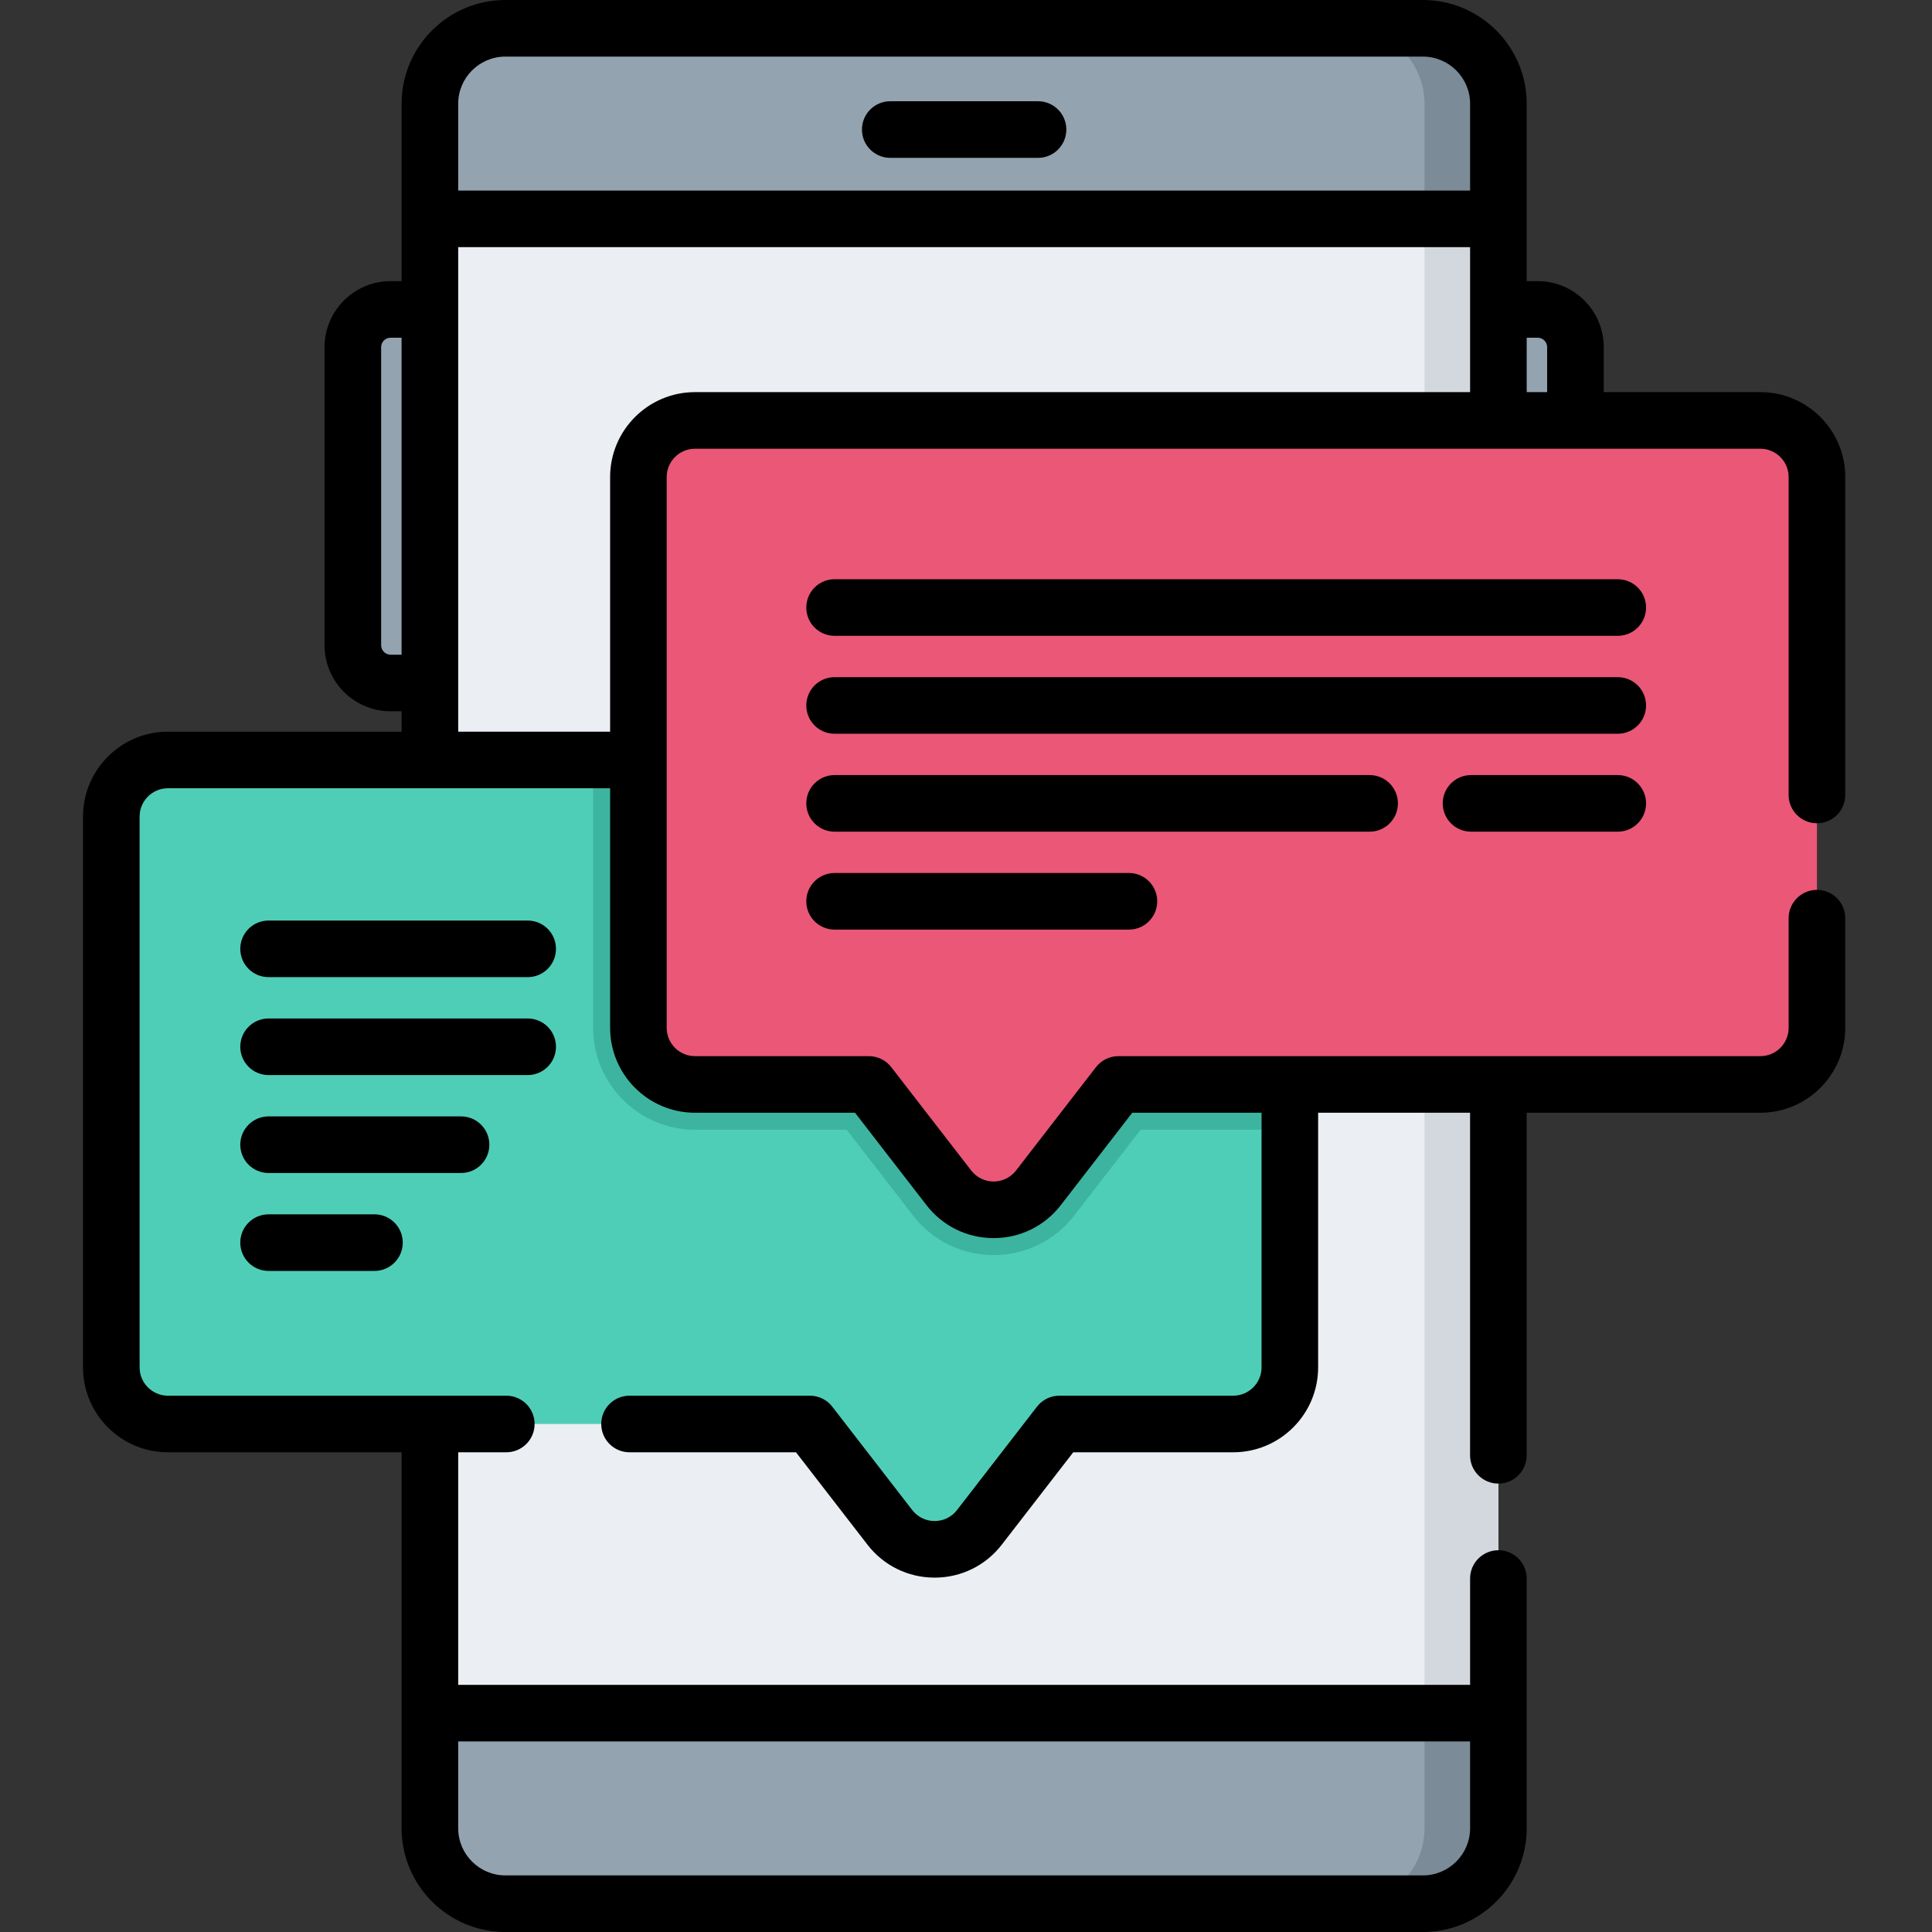 <svg height="512pt" viewBox="-22 0 512 512" width="512pt" xmlns="http://www.w3.org/2000/svg"><rect x="-22" y="0" width="512" height="512" fill="#333333" stroke="none"/><g fill="#93a3af"><path d="m385.508 161h-13v-79h13c5.523 0 10 4.477 10 10v59c0 5.523-4.477 10-10 10zm0 0"/><path d="m81.508 181h13v-99h-13c-5.523 0-10 4.477-10 10v79c0 5.523 4.477 10 10 10zm0 0"/><path d="m91.926 484.5v-457c0-11.047 8.953-20 20-20h243.164c11.043 0 20 8.953 20 20v457c0 11.047-8.957 20-20 20h-243.164c-11.047 0-20-8.953-20-20zm0 0"/></g><path d="m375.086 27.5v457c0 11.051-8.949 20-20 20h-19.578c11.051 0 20-8.949 20-20v-457c0-11.051-8.949-20-20-20h19.578c11.051 0 20 8.949 20 20zm0 0" fill="#7b8c98"/><path d="m91.926 58h283.164v396h-283.164zm0 0" fill="#ebeef2"/><path d="m355.508 58h19.582v396h-19.582zm0 0" fill="#d3d8df"/><path d="m319.828 216.398v145.973c0 8.289-6.723 15-15 15h-46.082l-21.188 27.398c-6.012 7.762-17.73 7.762-23.73 0l-21.199-27.398h-170.133c-8.277 0-15-6.711-15-15v-145.973c0-8.289 6.723-15 15-15h282.332c8.277 0 15 6.711 15 15zm0 0" fill="#4fceb7"/><path d="m319.828 216.398v82.992h-39.551l-17.602 22.738c-5.148 6.66-12.93 10.48-21.348 10.48-8.422 0-16.211-3.82-21.359-10.48l-17.59-22.738h-40.191c-14.891 0-27-12.109-27-27v-70.992h169.641c8.277 0 15 6.711 15 15zm0 0" fill="#3db4a0"/><path d="m444.516 111.418h-282.328c-8.281 0-15 6.715-15 15v145.973c0 8.285 6.719 15 15 15h46.082l21.191 27.398c6.004 7.766 17.723 7.766 23.73 0l21.191-27.398h170.133c8.281 0 15-6.715 15-15v-145.973c0-8.285-6.715-15-15-15zm0 0" fill="#eb5777"/><path d="m213.926 41.832h39.164c4.141 0 7.5-3.355 7.5-7.5 0-4.141-3.359-7.5-7.5-7.5h-39.164c-4.145 0-7.5 3.359-7.5 7.5 0 4.145 3.355 7.5 7.5 7.5zm0 0"/><path d="m459.516 218.172c4.141 0 7.5-3.359 7.5-7.5v-84.254c0-12.406-10.094-22.5-22.5-22.5h-41.508v-11.918c0-9.648-7.852-17.5-17.5-17.5h-2.918v-47c0-15.164-12.336-27.5-27.5-27.5h-243.164c-15.164 0-27.5 12.336-27.5 27.5v47h-2.918c-9.648 0-17.5 7.852-17.5 17.5v79c0 9.648 7.852 17.5 17.5 17.5h2.918v5.398h-61.926c-12.406 0-22.5 10.094-22.5 22.5v145.973c0 12.406 10.094 22.5 22.5 22.5h61.926v99.629c0 15.164 12.336 27.5 27.5 27.5h243.164c15.164 0 27.5-12.336 27.5-27.5v-66.172c0-4.141-3.359-7.5-7.5-7.5-4.145 0-7.5 3.359-7.5 7.5v28.172h-268.164v-61.629h12.75c4.141 0 7.5-3.355 7.5-7.5 0-4.141-3.359-7.5-7.5-7.5h-89.676c-4.137 0-7.5-3.363-7.5-7.5v-145.973c0-4.137 3.363-7.5 7.5-7.5h117.188v63.492c0 12.406 10.094 22.5 22.5 22.5h42.398l18.941 24.488c4.293 5.551 10.781 8.73 17.797 8.73 7.02 0 13.504-3.184 17.797-8.73l18.941-24.488h34.262v67.48c0 4.137-3.363 7.5-7.5 7.5h-46.078c-2.32 0-4.512 1.074-5.934 2.91l-21.195 27.398c-1.43 1.852-3.59 2.91-5.93 2.91s-4.5-1.062-5.934-2.91l-21.191-27.398c-1.422-1.836-3.613-2.91-5.934-2.91h-47.793c-4.145 0-7.5 3.355-7.5 7.5 0 4.145 3.355 7.5 7.5 7.5h44.113l18.941 24.484c4.293 5.551 10.777 8.734 17.797 8.734 7.016 0 13.504-3.184 17.797-8.734l18.941-24.484h42.395c12.406 0 22.5-10.094 22.5-22.5v-67.48h40.266v90.777c0 4.145 3.355 7.5 7.5 7.5 4.145 0 7.5-3.355 7.5-7.5v-90.777h61.926c12.406 0 22.5-10.094 22.5-22.5v-29.062c0-4.141-3.355-7.5-7.5-7.5s-7.5 3.359-7.5 7.5v29.062c0 4.137-3.363 7.5-7.5 7.5h-170.129c-2.32 0-4.512 1.078-5.934 2.914l-21.191 27.395c-1.434 1.852-3.594 2.914-5.934 2.914-2.34 0-4.5-1.062-5.934-2.914l-21.191-27.395c-1.422-1.836-3.609-2.914-5.934-2.914h-46.078c-4.137 0-7.5-3.363-7.5-7.5v-145.973c0-4.137 3.363-7.5 7.5-7.5h282.324c4.137 0 7.5 3.363 7.5 7.5v84.254c.004 4.141 3.359 7.5 7.504 7.5zm-91.926 243.328v23c0 6.895-5.609 12.5-12.5 12.5h-243.164c-6.895 0-12.5-5.605-12.5-12.5v-23zm17.918-372c1.379 0 2.5 1.121 2.5 2.5v11.918h-5.418v-14.418zm-273.582-74.5h243.164c6.891 0 12.5 5.605 12.5 12.5v23h-268.164v-23c0-6.895 5.605-12.5 12.5-12.5zm-30.418 158.5c-1.379 0-2.5-1.121-2.5-2.5v-79c0-1.379 1.121-2.5 2.5-2.5h2.918v84zm58.18-47.082v67.48h-40.262v-128.398h268.164v38.418h-205.402c-12.406 0-22.5 10.094-22.5 22.5zm0 0"/><path d="m406.723 153.5h-207.547c-4.145 0-7.5 3.355-7.5 7.5s3.355 7.5 7.5 7.5h207.547c4.145 0 7.5-3.355 7.5-7.5s-3.359-7.5-7.5-7.5zm0 0"/><path d="m406.723 179.453h-207.547c-4.145 0-7.5 3.355-7.5 7.5 0 4.141 3.355 7.5 7.5 7.5h207.547c4.145 0 7.5-3.359 7.5-7.5 0-4.145-3.359-7.5-7.5-7.5zm0 0"/><path d="m406.723 205.402h-38.883c-4.145 0-7.5 3.359-7.5 7.5 0 4.145 3.355 7.5 7.5 7.5h38.883c4.141 0 7.5-3.355 7.5-7.5 0-4.141-3.359-7.5-7.5-7.5zm0 0"/><path d="m348.465 212.902c0-4.141-3.359-7.5-7.5-7.5h-141.789c-4.145 0-7.5 3.359-7.5 7.5 0 4.145 3.355 7.5 7.5 7.5h141.789c4.141 0 7.5-3.355 7.5-7.5zm0 0"/><path d="m199.176 231.355c-4.145 0-7.5 3.355-7.5 7.5 0 4.141 3.355 7.5 7.5 7.5h78c4.141 0 7.5-3.359 7.5-7.5 0-4.145-3.359-7.5-7.5-7.5zm0 0"/><path d="m117.84 243.953h-68.664c-4.145 0-7.5 3.355-7.5 7.5s3.355 7.5 7.5 7.5h68.664c4.145 0 7.5-3.355 7.5-7.5s-3.355-7.5-7.5-7.5zm0 0"/><path d="m125.34 277.406c0-4.145-3.355-7.5-7.5-7.5h-68.664c-4.145 0-7.5 3.355-7.5 7.5 0 4.141 3.355 7.5 7.5 7.5h68.664c4.145 0 7.5-3.359 7.5-7.5zm0 0"/><path d="m107.684 303.355c0-4.141-3.359-7.5-7.5-7.5h-51.008c-4.145 0-7.5 3.359-7.5 7.5 0 4.145 3.355 7.5 7.5 7.5h51.008c4.141 0 7.5-3.355 7.5-7.5zm0 0"/><path d="m49.176 321.809c-4.145 0-7.5 3.355-7.5 7.5 0 4.145 3.355 7.5 7.5 7.5h28.059c4.145 0 7.5-3.355 7.5-7.5 0-4.145-3.355-7.5-7.5-7.5zm0 0"/></svg>